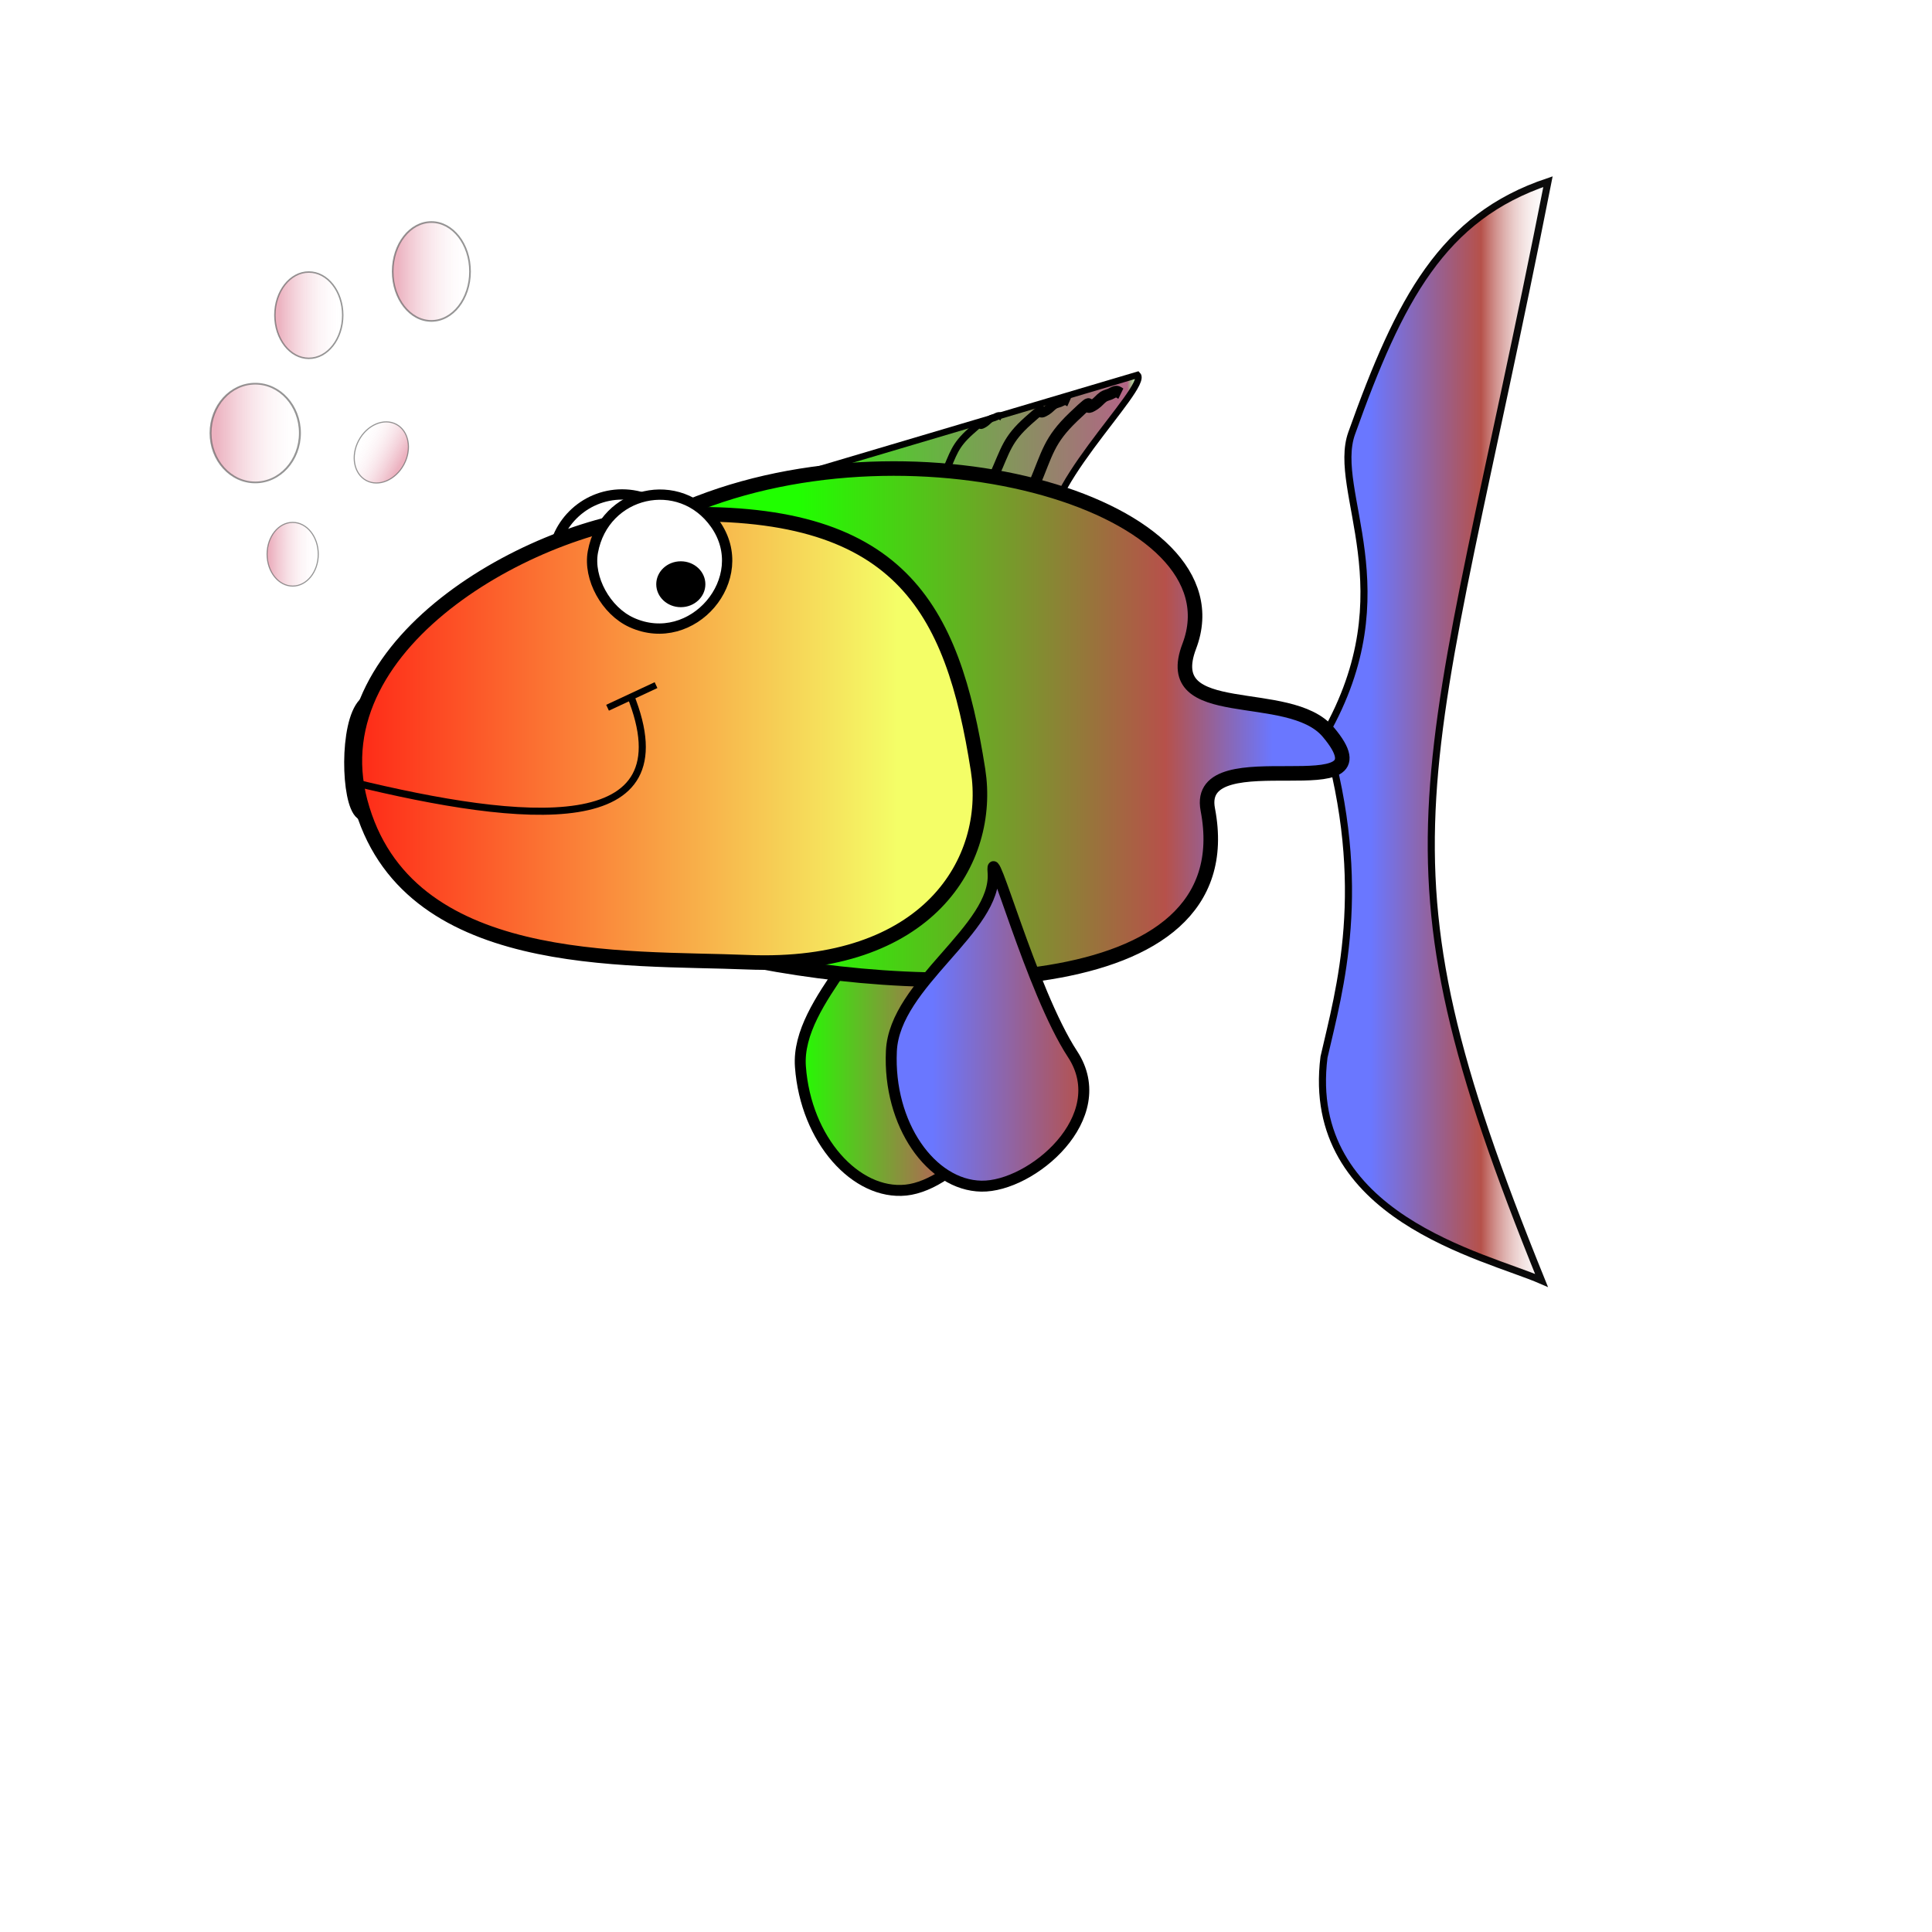 <?xml version="1.0" encoding="UTF-8" standalone="no"?>
<!-- Created with Inkscape (http://www.inkscape.org/) -->

<svg
   width="150mm"
   height="150mm"
   viewBox="0 0 150 150"
   version="1.1"
   id="svg18769"
   inkscape:version="1.2.1 (9c6d41e410, 2022-07-14)"
   sodipodi:docname="rybka.svg"
   xmlns:inkscape="http://www.inkscape.org/namespaces/inkscape"
   xmlns:sodipodi="http://sodipodi.sourceforge.net/DTD/sodipodi-0.dtd"
   xmlns:xlink="http://www.w3.org/1999/xlink"
   xmlns="http://www.w3.org/2000/svg"
   xmlns:svg="http://www.w3.org/2000/svg">
  <sodipodi:namedview
     id="namedview18771"
     pagecolor="#ffffff"
     bordercolor="#666666"
     borderopacity="1.0"
     inkscape:showpageshadow="2"
     inkscape:pageopacity="0.0"
     inkscape:pagecheckerboard="0"
     inkscape:deskcolor="#d1d1d1"
     inkscape:document-units="mm"
     showgrid="false"
     inkscape:zoom="1.0544998"
     inkscape:cx="202.93983"
     inkscape:cy="257.94221"
     inkscape:window-width="1920"
     inkscape:window-height="1017"
     inkscape:window-x="-8"
     inkscape:window-y="-8"
     inkscape:window-maximized="1"
     inkscape:current-layer="layer1" />
  <defs
     id="defs18766">
    <linearGradient
       inkscape:collect="always"
       id="linearGradient28857">
      <stop
         style="stop-color:#d14567;stop-opacity:1;"
         offset="0.084"
         id="stop28855" />
      <stop
         style="stop-color:#ffffff;stop-opacity:0;"
         offset="1"
         id="stop28853" />
    </linearGradient>
    <linearGradient
       inkscape:collect="always"
       id="linearGradient28800">
      <stop
         style="stop-color:#6a77ff;stop-opacity:1;"
         offset="0.222"
         id="stop28794" />
      <stop
         style="stop-color:#b6514a;stop-opacity:1;"
         offset="0.694"
         id="stop28796" />
      <stop
         style="stop-color:#ffffff;stop-opacity:0;"
         offset="1"
         id="stop28798" />
    </linearGradient>
    <linearGradient
       inkscape:collect="always"
       id="linearGradient28782">
      <stop
         style="stop-color:#000000;stop-opacity:1;"
         offset="0"
         id="stop28778" />
      <stop
         style="stop-color:#000000;stop-opacity:0.949;"
         offset="1"
         id="stop28780" />
    </linearGradient>
    <linearGradient
       inkscape:collect="always"
       id="linearGradient26570">
      <stop
         style="stop-color:#6a77ff;stop-opacity:1;"
         offset="0.222"
         id="stop26568" />
      <stop
         style="stop-color:#b6514a;stop-opacity:1;"
         offset="1"
         id="stop26566" />
      <stop
         style="stop-color:#20ff00;stop-opacity:1;"
         offset="1"
         id="stop26564" />
    </linearGradient>
    <linearGradient
       inkscape:collect="always"
       id="linearGradient20684">
      <stop
         style="stop-color:#20ff00;stop-opacity:1;"
         offset="0"
         id="stop20680" />
      <stop
         style="stop-color:#d14567;stop-opacity:1;"
         offset="0.857"
         id="stop20682" />
    </linearGradient>
    <linearGradient
       inkscape:collect="always"
       id="linearGradient20593">
      <stop
         style="stop-color:#20ff00;stop-opacity:1;"
         offset="0.451"
         id="stop20589" />
      <stop
         style="stop-color:#b6514a;stop-opacity:1;"
         offset="0.82"
         id="stop20597" />
      <stop
         style="stop-color:#6a77ff;stop-opacity:1;"
         offset="0.928"
         id="stop20591" />
    </linearGradient>
    <linearGradient
       inkscape:collect="always"
       id="linearGradient20585">
      <stop
         style="stop-color:#20ff00;stop-opacity:1;"
         offset="0"
         id="stop20581" />
      <stop
         style="stop-color:#b26486;stop-opacity:1;"
         offset="0.967"
         id="stop20601" />
      <stop
         style="stop-color:#20ff00;stop-opacity:0;"
         offset="1"
         id="stop20583" />
    </linearGradient>
    <linearGradient
       inkscape:collect="always"
       id="linearGradient19851">
      <stop
         style="stop-color:#ff2415;stop-opacity:1;"
         offset="0"
         id="stop19847" />
      <stop
         style="stop-color:#f4fe67;stop-opacity:1;"
         offset="0.872"
         id="stop19849" />
    </linearGradient>
    <linearGradient
       inkscape:collect="always"
       xlink:href="#linearGradient19851"
       id="linearGradient19853"
       x1="28.08"
       y1="56.938"
       x2="76.301"
       y2="56.938"
       gradientUnits="userSpaceOnUse"
       gradientTransform="matrix(1.026,0,0,0.979,-2.242,1.303)" />
    <linearGradient
       inkscape:collect="always"
       xlink:href="#linearGradient20585"
       id="linearGradient20587"
       x1="100.17"
       y1="22.068"
       x2="130.423"
       y2="22.068"
       gradientUnits="userSpaceOnUse"
       gradientTransform="translate(-41.902,16.058)" />
    <linearGradient
       inkscape:collect="always"
       xlink:href="#linearGradient20593"
       id="linearGradient20595"
       x1="27.136"
       y1="56.223"
       x2="104.365"
       y2="56.223"
       gradientUnits="userSpaceOnUse" />
    <linearGradient
       inkscape:collect="always"
       xlink:href="#linearGradient20684"
       id="linearGradient20686"
       x1="61.948"
       y1="80.04"
       x2="77.557"
       y2="80.04"
       gradientUnits="userSpaceOnUse" />
    <linearGradient
       inkscape:collect="always"
       xlink:href="#linearGradient26570"
       id="linearGradient26562"
       x1="69.011"
       y1="79.689"
       x2="84.328"
       y2="79.689"
       gradientUnits="userSpaceOnUse" />
    <linearGradient
       inkscape:collect="always"
       xlink:href="#linearGradient28782"
       id="linearGradient28784"
       x1="102.399"
       y1="56.816"
       x2="120.547"
       y2="56.816"
       gradientUnits="userSpaceOnUse" />
    <linearGradient
       inkscape:collect="always"
       xlink:href="#linearGradient28800"
       id="linearGradient28792"
       x1="102.399"
       y1="56.816"
       x2="120.547"
       y2="56.816"
       gradientUnits="userSpaceOnUse" />
    <linearGradient
       inkscape:collect="always"
       xlink:href="#linearGradient28857"
       id="linearGradient28851"
       x1="11.51"
       y1="31.238"
       x2="24.37"
       y2="31.238"
       gradientUnits="userSpaceOnUse"
       gradientTransform="matrix(0.323,0,0,0.323,16.924,32.935)" />
    <filter
       inkscape:collect="always"
       style="color-interpolation-filters:sRGB"
       id="filter28861"
       x="-0.179"
       y="-0.144"
       width="1.358"
       height="1.287">
      <feGaussianBlur
         inkscape:collect="always"
         stdDeviation="0.278"
         id="feGaussianBlur28863" />
    </filter>
    <filter
       inkscape:collect="always"
       style="color-interpolation-filters:sRGB"
       id="filter28861-6"
       x="-0.179"
       y="-0.144"
       width="1.358"
       height="1.287">
      <feGaussianBlur
         inkscape:collect="always"
         stdDeviation="0.278"
         id="feGaussianBlur28863-0" />
    </filter>
    <linearGradient
       inkscape:collect="always"
       xlink:href="#linearGradient28857"
       id="linearGradient28906"
       gradientUnits="userSpaceOnUse"
       gradientTransform="matrix(0.323,0,0,0.323,23.809,25.031)"
       x1="11.51"
       y1="31.238"
       x2="24.37"
       y2="31.238" />
    <filter
       inkscape:collect="always"
       style="color-interpolation-filters:sRGB"
       id="filter28861-5"
       x="-0.179"
       y="-0.144"
       width="1.358"
       height="1.287">
      <feGaussianBlur
         inkscape:collect="always"
         stdDeviation="0.278"
         id="feGaussianBlur28863-7" />
    </filter>
    <linearGradient
       inkscape:collect="always"
       xlink:href="#linearGradient28857"
       id="linearGradient28935"
       gradientUnits="userSpaceOnUse"
       gradientTransform="matrix(0.323,0,0,0.323,14.275,22.522)"
       x1="11.51"
       y1="31.238"
       x2="24.37"
       y2="31.238" />
    <filter
       inkscape:collect="always"
       style="color-interpolation-filters:sRGB"
       id="filter28861-2"
       x="-0.179"
       y="-0.144"
       width="1.358"
       height="1.287">
      <feGaussianBlur
         inkscape:collect="always"
         stdDeviation="0.278"
         id="feGaussianBlur28863-3" />
    </filter>
    <linearGradient
       inkscape:collect="always"
       xlink:href="#linearGradient28857"
       id="linearGradient28964"
       gradientUnits="userSpaceOnUse"
       gradientTransform="matrix(0.323,0,0,0.323,21.802,14.493)"
       x1="11.51"
       y1="31.238"
       x2="24.37"
       y2="31.238" />
    <filter
       inkscape:collect="always"
       style="color-interpolation-filters:sRGB"
       id="filter28861-9"
       x="-0.179"
       y="-0.144"
       width="1.358"
       height="1.287">
      <feGaussianBlur
         inkscape:collect="always"
         stdDeviation="0.278"
         id="feGaussianBlur28863-78" />
    </filter>
    <linearGradient
       inkscape:collect="always"
       xlink:href="#linearGradient28857"
       id="linearGradient28993"
       gradientUnits="userSpaceOnUse"
       gradientTransform="matrix(0.323,0,0,0.323,26.318,12.737)"
       x1="11.51"
       y1="31.238"
       x2="24.37"
       y2="31.238" />
  </defs>
  <g
     inkscape:label="Warstwa 1"
     inkscape:groupmode="layer"
     id="layer1">
    <path
       style="fill:url(#linearGradient28792);stroke:url(#linearGradient28784);stroke-width:0.55;stroke-linecap:butt;stroke-linejoin:miter;stroke-dasharray:none;stroke-opacity:1;fill-opacity:1.0"
       d="m 102.873,57.011 c 6.367,-11.17 0.455,-18.845 2.07,-23.371 3.723,-10.43 7.056,-16.791 15.242,-19.535 -9.408,47.666 -14.284,51.339 -0.502,85.309 -4.355,-1.901 -18.453,-4.938 -16.888,-17.339 1.199,-5.245 3.557,-13.135 0.077,-25.064 z"
       id="path28027"
       sodipodi:nodetypes="csccccc" />
    <path
       id="path20655-0"
       style="fill:url(#linearGradient20686);fill-rule:evenodd;stroke:#000000;stroke-width:0.85;stroke-linecap:round;stroke-linejoin:round;paint-order:stroke fill markers;fill-opacity:1;stroke-dasharray:none"
       d="m 76.139,81.381 c 3.775,4.485 -1.942,10.622 -5.806,11.018 -3.865,0.396 -7.773,-3.875 -8.189,-9.584 -0.383,-5.258 7.06,-10.418 6.182,-14.729 -0.571,-2.802 4.019,8.787 7.814,13.295 z"
       sodipodi:nodetypes="sssss" />
    <path
       style="fill:url(#linearGradient20587);fill-opacity:1;stroke:#000000;stroke-width:0.5;stroke-linecap:butt;stroke-linejoin:miter;stroke-dasharray:none;stroke-opacity:1"
       d="m 87.065,47.171 c -1.707,-1.66 -4.228,-3.336 -5.258,-5.124 -1.912,-3.319 7.471,-11.994 6.513,-12.942 l -29.607,8.782 z"
       id="path19168"
       sodipodi:nodetypes="ccsc" />
    <circle
       style="fill:#ffffff;fill-rule:evenodd;stroke:#000000;stroke-width:0.8;stroke-linecap:round;stroke-linejoin:round;paint-order:stroke fill markers;stroke-dasharray:none"
       id="path19180"
       cx="48.3"
       cy="43.784"
       r="5.395" />
    <path
       id="path19140"
       style="fill:url(#linearGradient20595);fill-rule:evenodd;stroke:#000000;stroke-width:1.13;stroke-linecap:round;stroke-linejoin:round;paint-order:stroke fill markers;fill-opacity:1;stroke-opacity:1;stroke-dasharray:none"
       d="m 103.121,56.831 c 5.306,6.287 -10.449,0.28 -9.348,6.022 C 96.71,78.173 70.743,77.483 55.949,74.017 53.312,73.399 42.741,74.348 28.113,63.103 27.048,62.284 26.897,56.187 28.35,54.694 36.22,46.603 40.171,44.929 53.407,39.394 c 17.786,-7.438 43.067,-0.088 38.928,10.779 -2.305,6.05 7.743,3.053 10.786,6.659 z"
       sodipodi:nodetypes="ssssssss" />
    <path
       id="path19140-8"
       style="fill:url(#linearGradient19853);fill-opacity:1;fill-rule:evenodd;stroke:#000000;stroke-width:1.129;stroke-linecap:round;stroke-linejoin:round;stroke-dasharray:none;stroke-opacity:1;paint-order:stroke fill markers"
       d="M 75.935,59.784 C 77.034,66.799 72.094,75.289 58.009,74.706 48.488,74.312 31.474,75.397 27.974,62.242 24.603,49.575 42.227,40.361 51.954,39.969 69.878,39.246 73.952,47.119 75.935,59.784 Z"
       sodipodi:nodetypes="sssss" />
    <path
       style="fill:none;stroke:#000000;stroke-width:0.55;stroke-linecap:butt;stroke-linejoin:miter;stroke-dasharray:none;stroke-opacity:1"
       d="m 27.349,60.72 c 13.265,3.235 26.147,4.522 21.578,-6.775"
       id="path19170"
       sodipodi:nodetypes="cc" />
    <path
       style="fill:none;stroke:#000000;stroke-width:0.5;stroke-linecap:butt;stroke-linejoin:miter;stroke-opacity:1;stroke-dasharray:none"
       d="m 50.934,53.193 -3.764,1.756"
       id="path19174" />
    <path
       style="fill:#ffffff;fill-rule:evenodd;stroke:#000000;stroke-width:0.8;stroke-linecap:round;stroke-linejoin:round;paint-order:stroke fill markers;stroke-dasharray:none"
       d="m 49.035,48.327 c -1.989,-0.903 -3.378,-3.434 -3.004,-5.474 0.865,-4.729 6.763,-6.069 9.507,-2.16 2.959,4.215 -1.781,9.779 -6.503,7.635 z"
       id="path19212" />
    <ellipse
       style="fill:#000000;fill-rule:evenodd;stroke:#000000;stroke-width:0.1;stroke-linecap:round;stroke-linejoin:round;paint-order:stroke fill markers"
       id="path19180-5"
       cx="52.858"
       cy="45.36"
       rx="1.857"
       ry="1.731" />
    <path
       id="path20655"
       style="mix-blend-mode:normal;fill:url(#linearGradient26562);fill-opacity:1;fill-rule:evenodd;stroke:#000000;stroke-width:0.85;stroke-linecap:round;stroke-linejoin:round;paint-order:stroke fill markers;stroke-dasharray:none"
       d="m 83.274,81.845 c 3.214,4.904 -3.194,10.315 -7.079,10.248 -3.884,-0.067 -7.256,-4.774 -6.988,-10.492 0.247,-5.266 8.252,-9.502 7.894,-13.887 -0.233,-2.85 2.943,9.203 6.173,14.132 z"
       sodipodi:nodetypes="sssss" />
    <path
       style="fill:none;stroke:#000000;stroke-width:0.565;stroke-linecap:butt;stroke-linejoin:miter;stroke-dasharray:none;stroke-opacity:1"
       d="m 73.36,36.717 c 0.675,-1.489 0.74,-2.097 2.003,-3.226 1.448,-1.295 0.257,-0.079 1.098,-0.606 0.158,-0.099 0.276,-0.255 0.435,-0.355 0.1,-0.063 0.221,-0.084 0.332,-0.126 0.111,-0.042 0.214,-0.121 0.332,-0.126 0.084,-0.003 0.153,0.069 0.229,0.103"
       id="path28804" />
    <path
       style="fill:none;stroke:#000000;stroke-width:0.741;stroke-linecap:butt;stroke-linejoin:miter;stroke-dasharray:none;stroke-opacity:1"
       d="m 77.197,36.891 c 0.887,-1.953 0.972,-2.749 2.631,-4.229 1.902,-1.697 0.337,-0.103 1.443,-0.795 0.208,-0.13 0.363,-0.335 0.571,-0.465 0.132,-0.082 0.291,-0.11 0.436,-0.165 0.145,-0.055 0.281,-0.159 0.436,-0.165 0.11,-0.004 0.2,0.09 0.301,0.135"
       id="path28804-7"
       inkscape:transform-center-x="-31.075333"
       inkscape:transform-center-y="27.742308" />
    <path
       style="fill:none;stroke:#000000;stroke-width:0.888;stroke-linecap:butt;stroke-linejoin:miter;stroke-dasharray:none;stroke-opacity:1"
       d="m 80.298,37.618 c 1.025,-2.423 1.123,-3.411 3.041,-5.248 2.199,-2.106 0.39,-0.128 1.668,-0.986 0.241,-0.162 0.42,-0.415 0.66,-0.577 0.152,-0.102 0.336,-0.136 0.504,-0.205 0.168,-0.068 0.324,-0.197 0.504,-0.205 0.127,-0.005 0.232,0.112 0.347,0.168"
       id="path28804-4" />
    <ellipse
       style="opacity:0.644;fill:url(#linearGradient28851);fill-opacity:1;fill-rule:evenodd;stroke:#000000;stroke-width:0.086;stroke-linecap:round;stroke-linejoin:round;stroke-dasharray:none;stroke-opacity:1;paint-order:stroke fill markers;filter:url(#filter28861)"
       id="path28843"
       cx="22.723"
       cy="43.031"
       rx="1.987"
       ry="2.473" />
    <ellipse
       style="opacity:0.644;fill:url(#linearGradient28906);fill-opacity:1;fill-rule:evenodd;stroke:#000000;stroke-width:0.086;stroke-linecap:round;stroke-linejoin:round;stroke-dasharray:none;stroke-opacity:1;paint-order:stroke fill markers;filter:url(#filter28861-6)"
       id="path28843-3"
       cx="29.607"
       cy="35.127"
       rx="1.987"
       ry="2.473"
       transform="rotate(-151.794,29.607,35.127)" />
    <ellipse
       style="opacity:0.644;fill:url(#linearGradient28935);fill-opacity:1;fill-rule:evenodd;stroke:#000000;stroke-width:0.086;stroke-linecap:round;stroke-linejoin:round;stroke-dasharray:none;stroke-opacity:1;paint-order:stroke fill markers;filter:url(#filter28861-5)"
       id="path28843-7"
       cx="20.073"
       cy="32.618"
       rx="1.987"
       ry="2.473"
       transform="matrix(1.746,0,0,1.55,-15.231,-16.936)" />
    <ellipse
       style="opacity:0.644;fill:url(#linearGradient28964);fill-opacity:1;fill-rule:evenodd;stroke:#000000;stroke-width:0.086;stroke-linecap:round;stroke-linejoin:round;stroke-dasharray:none;stroke-opacity:1;paint-order:stroke fill markers;filter:url(#filter28861-2)"
       id="path28843-38"
       cx="27.6"
       cy="24.589"
       rx="1.987"
       ry="2.473"
       transform="matrix(1.326,0,0,1.355,-12.623,-8.847)" />
    <ellipse
       style="opacity:0.644;fill:url(#linearGradient28993);fill-opacity:1;fill-rule:evenodd;stroke:#000000;stroke-width:0.086;stroke-linecap:round;stroke-linejoin:round;stroke-dasharray:none;stroke-opacity:1;paint-order:stroke fill markers;filter:url(#filter28861-9)"
       id="path28843-0"
       cx="32.116"
       cy="22.833"
       rx="1.987"
       ry="2.473"
       transform="matrix(1.511,0,0,1.552,-15.037,-14.359)" />
  </g>
</svg>
